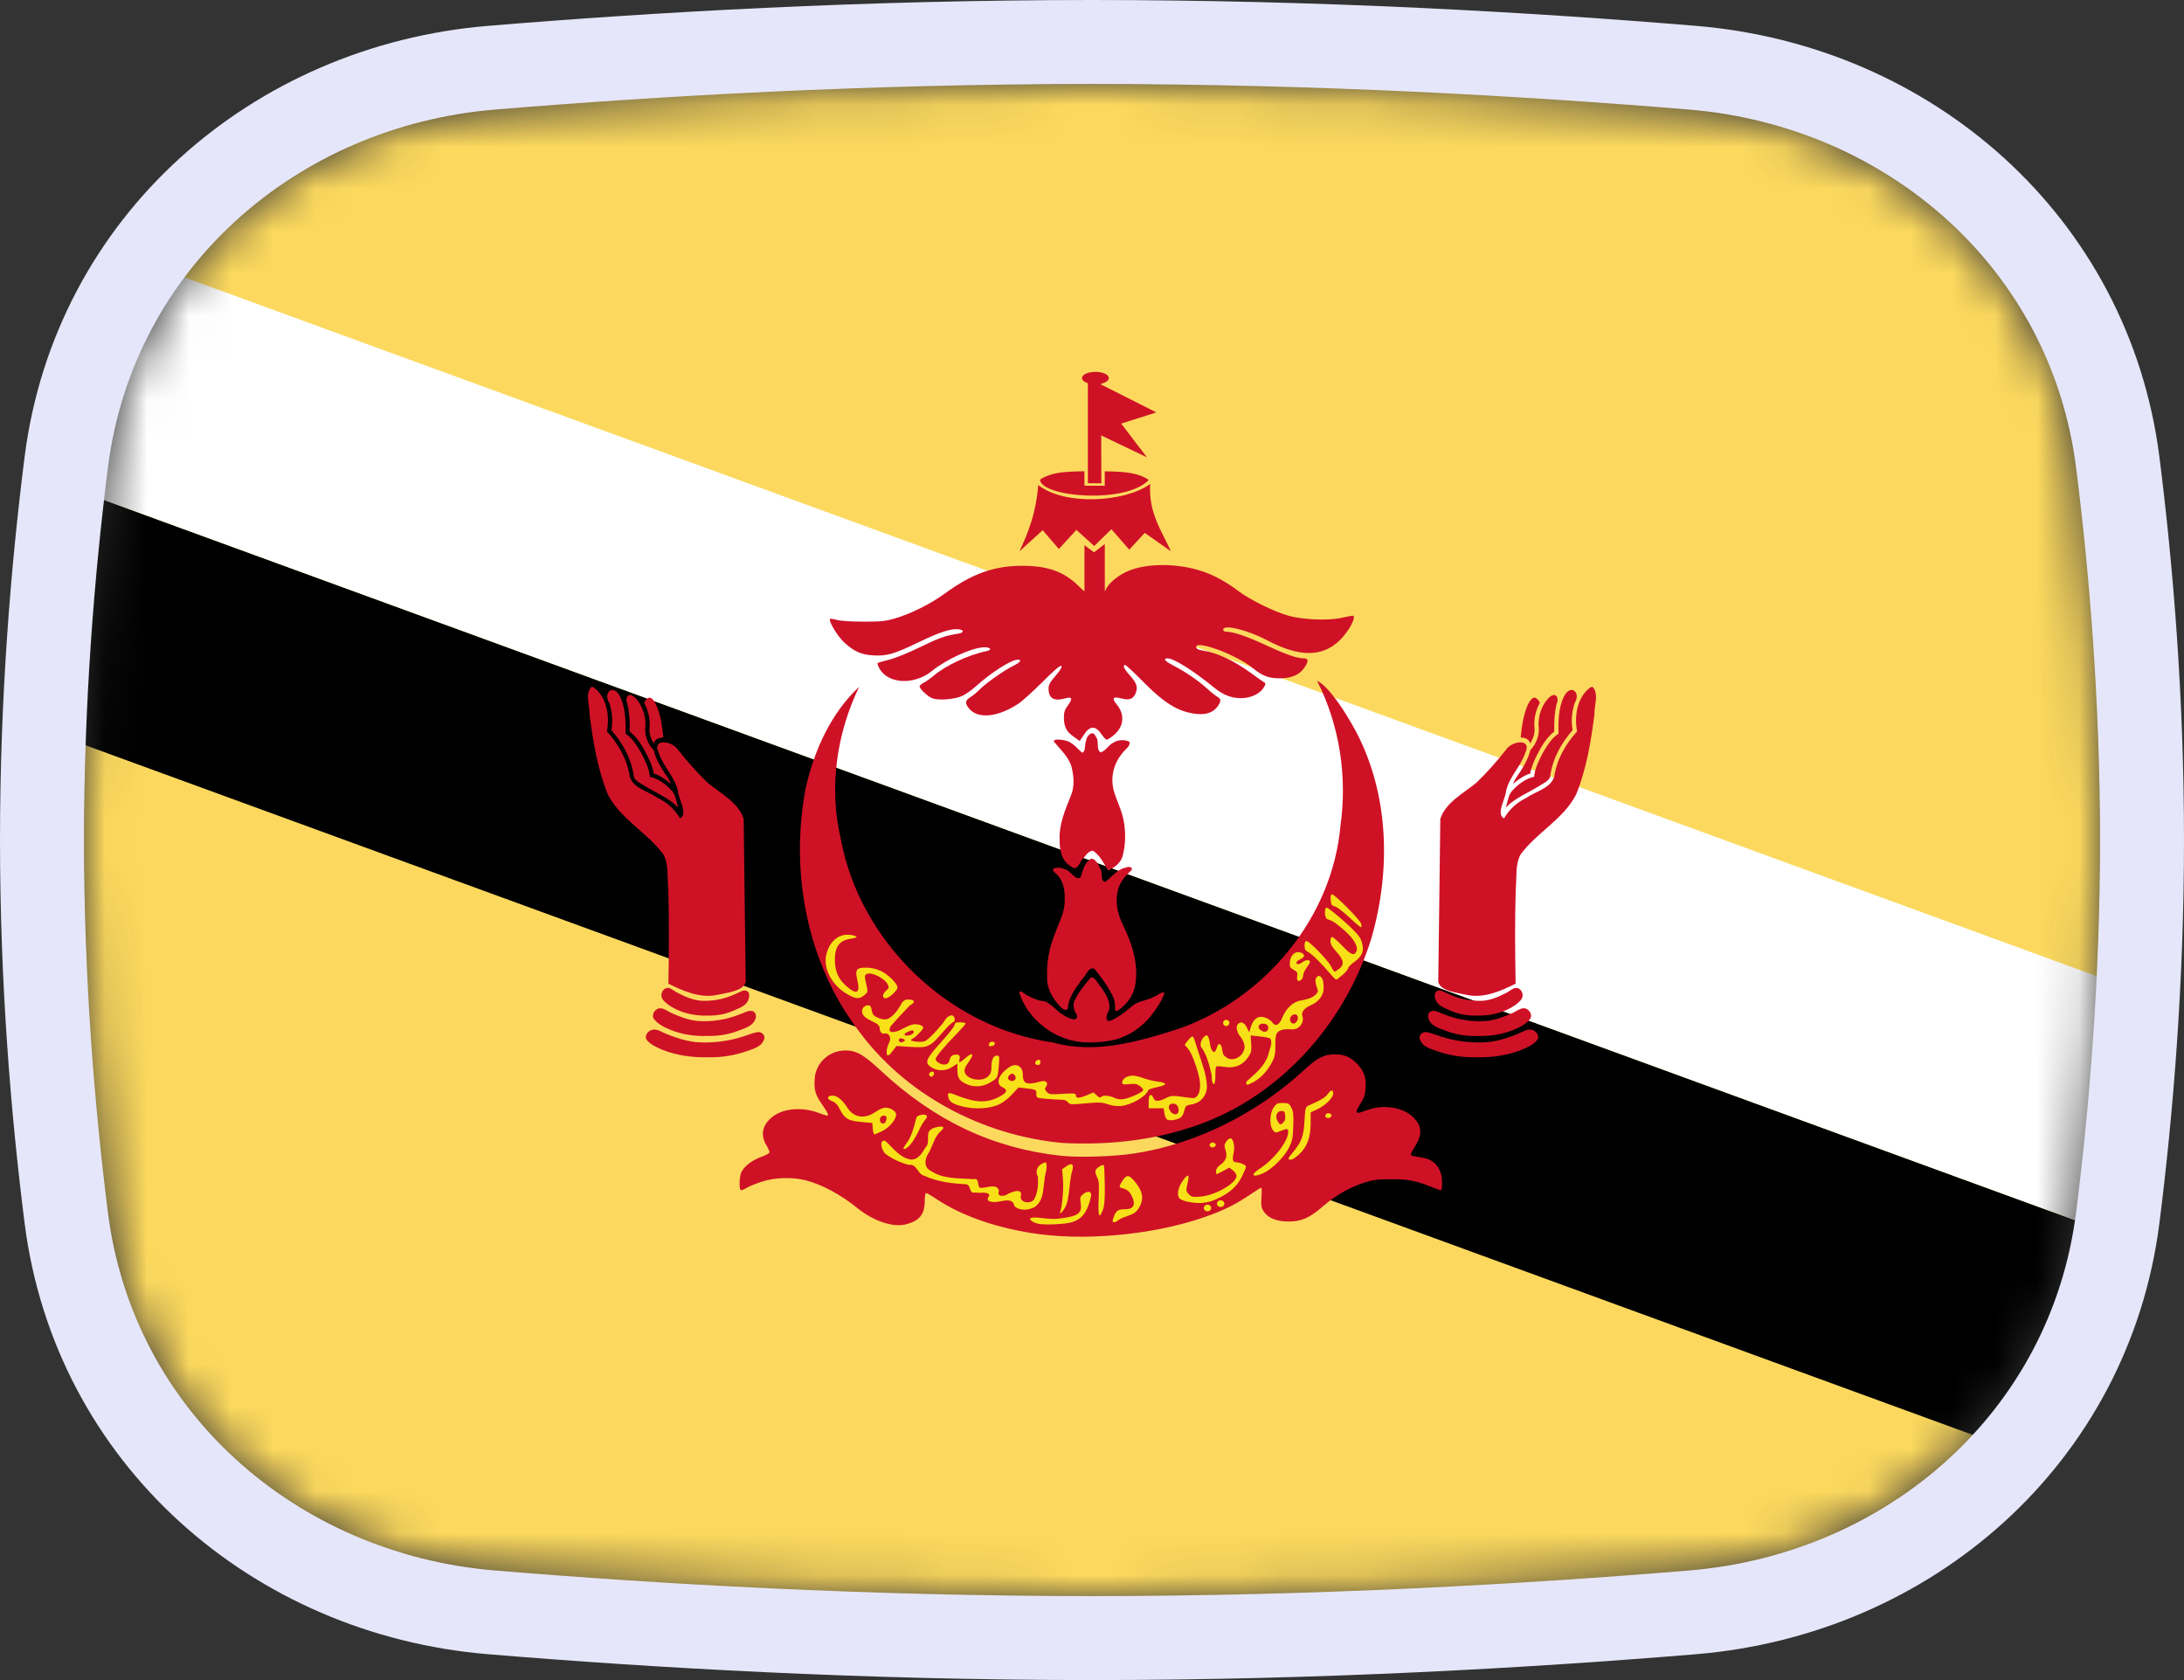<svg width="52" height="40" viewBox="0 0 52 40" fill="none" xmlns="http://www.w3.org/2000/svg">
<rect x="0" y="0" width="52" height="40" fill="#333333" stroke="none"/>
<mask id="mask0" mask-type="alpha" maskUnits="userSpaceOnUse" x="2" y="2" width="48" height="36">
<path d="M2.569 11.136C3.167 6.412 7.042 3.002 11.786 2.609C15.641 2.289 20.62 2 26 2C31.38 2 36.359 2.289 40.214 2.609C44.959 3.002 48.833 6.412 49.431 11.136C49.752 13.676 50 16.704 50 20C50 23.296 49.752 26.324 49.431 28.864C48.833 33.587 44.959 36.998 40.214 37.391C36.359 37.711 31.38 38 26 38C20.62 38 15.641 37.711 11.786 37.391C7.042 36.998 3.167 33.587 2.569 28.864C2.248 26.324 2 23.296 2 20C2 16.704 2.248 13.676 2.569 11.136Z" fill="#00D0BF"/>
</mask>
<g mask="url(#mask0)">
<rect x="2" y="2" width="48" height="36" fill="#FCD95E"/>
<path d="M0 17V11L52 30V36L0 17Z" fill="black"/>
<path d="M0 11V5L52 24V30L0 11Z" fill="white"/>
<path d="M24.763 29.386C23.798 29.261 22.913 28.96 22.298 28.548C22.179 28.468 22.067 28.403 22.049 28.403C22.032 28.403 22.017 28.491 22.017 28.601C22.017 28.912 21.889 29.069 21.568 29.15C21.261 29.229 20.793 29.071 20.413 28.762C20.02 28.443 19.565 28.198 19.181 28.101C18.864 28.02 18.444 28.033 18.141 28.133C18 28.179 17.839 28.244 17.783 28.278C17.728 28.312 17.666 28.339 17.646 28.339C17.592 28.339 17.599 28.005 17.656 27.898C17.73 27.758 17.913 27.62 18.126 27.544C18.234 27.505 18.322 27.456 18.322 27.434C18.322 27.412 18.286 27.331 18.241 27.256C18.097 27.008 18.156 26.767 18.408 26.578C18.666 26.385 19.104 26.352 19.49 26.496C19.587 26.532 19.678 26.562 19.692 26.562C19.742 26.562 19.711 26.492 19.571 26.292C19.41 26.061 19.378 25.947 19.398 25.672C19.424 25.323 19.714 25.038 20.069 25.012C20.36 24.992 20.54 25.088 20.968 25.487C22.247 26.681 23.637 27.339 25.259 27.517C25.668 27.562 26.492 27.538 26.975 27.467C28.434 27.252 29.904 26.533 31.052 25.474C31.37 25.181 31.523 25.103 31.784 25.102C32.011 25.101 32.17 25.173 32.332 25.349C32.48 25.51 32.531 25.663 32.515 25.907C32.504 26.064 32.478 26.141 32.383 26.293C32.242 26.517 32.266 26.537 32.544 26.432C32.92 26.288 33.383 26.355 33.633 26.587C33.853 26.792 33.874 26.996 33.703 27.273C33.641 27.375 33.59 27.47 33.59 27.485C33.59 27.513 33.637 27.526 33.866 27.562C34.164 27.609 34.335 27.827 34.335 28.159C34.335 28.258 34.323 28.339 34.307 28.339C34.292 28.339 34.179 28.299 34.056 28.249C33.708 28.108 33.51 28.072 33.103 28.075C32.794 28.076 32.687 28.091 32.471 28.16C32.141 28.265 31.787 28.469 31.499 28.721C31.182 28.998 30.982 29.085 30.673 29.083C30.386 29.08 30.189 28.999 30.085 28.838C30.03 28.752 30.022 28.7 30.035 28.506C30.044 28.379 30.043 28.276 30.032 28.276C30.021 28.276 29.909 28.345 29.783 28.43C29.452 28.653 29.241 28.763 28.863 28.91C27.707 29.358 26.04 29.552 24.763 29.386Z" fill="#CF1126"/>
<path d="M25.291 27.212C23.368 27.031 21.528 26.05 20.409 24.495C19.194 22.872 18.811 20.73 19.182 18.772C19.379 17.88 19.777 16.988 20.455 16.353C19.915 17.476 19.732 18.763 20.02 19.979C20.468 22.408 22.564 24.464 25.072 24.82C26.064 25.101 27.09 24.804 28.038 24.503C30.128 23.781 31.721 21.838 31.915 19.666C32.082 18.491 31.897 17.269 31.357 16.205C31.665 16.364 32.054 16.99 32.283 17.411C33.081 18.924 33.117 20.738 32.648 22.352C32.011 24.407 30.406 26.207 28.285 26.862C27.323 27.17 26.299 27.264 25.291 27.212L25.291 27.212Z" fill="#CF1126"/>
<path d="M15.604 24.514C15.478 24.494 15.339 24.616 15.387 24.743C15.478 24.871 15.634 24.934 15.775 24.996C16.114 25.129 16.482 25.18 16.846 25.172C16.721 25.171 16.889 25.173 16.936 25.172C17.223 25.172 17.51 25.122 17.78 25.026C17.931 24.974 18.122 24.927 18.184 24.765C18.244 24.658 18.135 24.552 18.025 24.574C17.872 24.606 17.729 24.674 17.577 24.713C17.25 24.803 16.904 24.838 16.565 24.811C16.317 24.782 16.076 24.704 15.847 24.609C15.767 24.575 15.692 24.524 15.604 24.514L15.604 24.514Z" fill="#CF1126"/>
<path d="M15.744 24.007C15.617 23.988 15.507 24.132 15.56 24.247C15.658 24.386 15.823 24.46 15.977 24.525C16.244 24.63 16.535 24.674 16.823 24.665C16.714 24.665 16.86 24.666 16.901 24.665C17.146 24.665 17.389 24.618 17.615 24.527C17.753 24.474 17.923 24.423 17.98 24.274C18.025 24.192 17.991 24.073 17.886 24.067C17.789 24.062 17.706 24.122 17.617 24.149C17.294 24.28 16.938 24.335 16.59 24.306C16.373 24.279 16.165 24.2 15.968 24.109C15.894 24.074 15.828 24.02 15.744 24.007L15.744 24.007Z" fill="#CF1126"/>
<path d="M15.916 23.521C15.807 23.509 15.732 23.629 15.75 23.725C15.767 23.81 15.844 23.867 15.908 23.919C16.174 24.109 16.511 24.19 16.837 24.179C16.71 24.179 17.007 24.181 16.916 24.179C17.123 24.178 17.327 24.129 17.513 24.041C17.637 23.988 17.783 23.927 17.824 23.788C17.844 23.724 17.857 23.631 17.782 23.595C17.704 23.552 17.627 23.618 17.556 23.644C17.317 23.763 17.052 23.829 16.783 23.828C16.551 23.836 16.333 23.74 16.132 23.637C16.059 23.601 15.999 23.538 15.916 23.521L15.916 23.521Z" fill="#CF1126"/>
<path d="M14.084 16.352C13.922 16.511 14.046 16.805 14.037 17.013C14.121 17.656 14.226 18.306 14.471 18.911C14.771 19.501 15.407 19.817 15.793 20.339C15.931 20.591 15.882 20.893 15.911 21.169C15.934 21.919 15.927 22.669 15.914 23.42C16.26 23.59 16.635 23.761 17.033 23.695C17.269 23.64 17.707 23.606 17.756 23.376C17.737 22.082 17.724 20.788 17.707 19.495C17.573 19.099 17.161 18.894 16.853 18.64C16.599 18.395 16.362 18.131 16.146 17.854C16.015 17.639 15.504 17.561 15.689 17.936C15.797 18.261 16.074 18.503 16.143 18.844C16.158 19.031 16.386 19.375 16.192 19.484C16.068 19.278 15.888 19.103 15.659 18.998C15.438 18.837 15.073 18.77 14.993 18.485C14.934 18.081 14.723 17.714 14.45 17.412C14.521 17.049 14.451 16.595 14.13 16.363L14.084 16.352H14.084L14.084 16.352Z" fill="#CF1126"/>
<path d="M14.578 16.425C14.431 16.448 14.436 16.633 14.504 16.73C14.577 16.939 14.596 17.166 14.557 17.384C14.82 17.685 15.023 18.045 15.084 18.44C15.086 18.589 15.245 18.638 15.349 18.711C15.592 18.863 15.865 18.973 16.081 19.162C16.127 19.21 16.161 19.261 16.129 19.164C16.095 19.04 16.078 18.902 15.978 18.808C15.842 18.665 15.672 18.537 15.473 18.493C15.457 18.292 15.359 18.108 15.269 17.93C15.168 17.76 15.064 17.578 14.893 17.468C14.899 17.171 14.895 16.858 14.764 16.584C14.725 16.513 14.669 16.429 14.578 16.425H14.578Z" fill="#CF1126"/>
<path d="M14.992 16.544C14.889 16.573 14.908 16.698 14.941 16.774C14.99 16.985 14.998 17.202 14.994 17.417C15.183 17.564 15.301 17.776 15.409 17.983C15.476 18.121 15.54 18.264 15.566 18.416C15.719 18.465 15.854 18.559 15.973 18.663C15.926 18.523 15.82 18.414 15.749 18.285C15.671 18.152 15.598 18.012 15.565 17.861C15.417 17.707 15.336 17.489 15.368 17.278C15.375 17.045 15.298 16.804 15.139 16.628C15.099 16.589 15.051 16.547 14.992 16.544L14.992 16.544Z" fill="#CF1126"/>
<path d="M15.462 16.61C15.406 16.619 15.372 16.671 15.342 16.714C15.33 16.756 15.383 16.802 15.392 16.849C15.457 17.009 15.482 17.186 15.463 17.357C15.458 17.48 15.503 17.599 15.566 17.702C15.585 17.626 15.657 17.571 15.735 17.564C15.764 17.559 15.806 17.573 15.789 17.53C15.769 17.297 15.733 17.062 15.649 16.841C15.617 16.762 15.58 16.679 15.511 16.625C15.496 16.616 15.479 16.607 15.462 16.61L15.462 16.61Z" fill="#CF1126"/>
<path d="M36.396 24.514C36.522 24.494 36.661 24.616 36.613 24.743C36.522 24.871 36.366 24.934 36.225 24.996C35.886 25.129 35.518 25.18 35.154 25.172C35.279 25.171 35.111 25.173 35.064 25.172C34.777 25.172 34.49 25.122 34.22 25.026C34.069 24.974 33.878 24.927 33.816 24.765C33.756 24.658 33.865 24.552 33.975 24.574C34.128 24.606 34.271 24.674 34.423 24.713C34.751 24.803 35.096 24.838 35.435 24.811C35.683 24.782 35.924 24.704 36.153 24.609C36.233 24.575 36.308 24.524 36.396 24.514L36.396 24.514Z" fill="#CF1126"/>
<path d="M36.256 24.007C36.383 23.988 36.493 24.132 36.44 24.247C36.342 24.386 36.177 24.46 36.023 24.525C35.755 24.63 35.465 24.674 35.177 24.665C35.286 24.665 35.139 24.666 35.099 24.665C34.854 24.665 34.611 24.618 34.385 24.527C34.247 24.474 34.077 24.423 34.02 24.274C33.975 24.192 34.009 24.073 34.114 24.067C34.211 24.062 34.294 24.122 34.383 24.149C34.706 24.28 35.062 24.335 35.41 24.306C35.627 24.279 35.835 24.2 36.032 24.109C36.106 24.074 36.172 24.02 36.256 24.007L36.256 24.007Z" fill="#CF1126"/>
<path d="M36.084 23.521C36.193 23.509 36.268 23.629 36.25 23.725C36.233 23.81 36.156 23.867 36.092 23.919C35.826 24.109 35.489 24.19 35.163 24.179C35.29 24.179 34.993 24.181 35.084 24.179C34.877 24.178 34.673 24.129 34.487 24.041C34.363 23.988 34.217 23.927 34.176 23.788C34.156 23.724 34.143 23.631 34.218 23.595C34.295 23.552 34.373 23.618 34.444 23.644C34.682 23.763 34.949 23.829 35.217 23.828C35.449 23.836 35.667 23.74 35.868 23.637C35.941 23.601 36.001 23.538 36.084 23.521L36.084 23.521Z" fill="#CF1126"/>
<path d="M37.916 16.352C38.078 16.511 37.954 16.805 37.963 17.013C37.879 17.656 37.774 18.306 37.529 18.911C37.23 19.501 36.593 19.817 36.207 20.339C36.069 20.591 36.118 20.893 36.089 21.169C36.066 21.919 36.073 22.669 36.086 23.42C35.74 23.59 35.365 23.761 34.967 23.695C34.731 23.64 34.293 23.606 34.244 23.376C34.263 22.082 34.276 20.788 34.293 19.495C34.427 19.099 34.839 18.894 35.147 18.64C35.401 18.395 35.638 18.131 35.854 17.854C35.985 17.639 36.496 17.561 36.311 17.936C36.203 18.261 35.926 18.503 35.857 18.844C35.842 19.031 35.614 19.375 35.809 19.484C35.932 19.278 36.112 19.103 36.341 18.998C36.562 18.837 36.927 18.77 37.007 18.485C37.066 18.081 37.277 17.714 37.55 17.412C37.479 17.049 37.549 16.595 37.87 16.363L37.916 16.352H37.916L37.916 16.352Z" fill="#CF1126"/>
<path d="M37.422 16.425C37.569 16.448 37.564 16.633 37.496 16.73C37.423 16.939 37.404 17.166 37.443 17.384C37.18 17.685 36.977 18.045 36.916 18.44C36.914 18.589 36.755 18.638 36.651 18.711C36.408 18.863 36.135 18.973 35.919 19.162C35.873 19.21 35.839 19.261 35.871 19.164C35.905 19.04 35.922 18.902 36.022 18.808C36.158 18.665 36.328 18.537 36.527 18.493C36.544 18.292 36.641 18.108 36.731 17.93C36.831 17.76 36.936 17.578 37.107 17.468C37.1 17.171 37.105 16.858 37.236 16.584C37.275 16.513 37.331 16.429 37.422 16.425H37.422Z" fill="#CF1126"/>
<path d="M37.008 16.544C37.111 16.573 37.092 16.698 37.059 16.774C37.01 16.985 37.002 17.202 37.006 17.417C36.817 17.564 36.699 17.776 36.591 17.983C36.524 18.121 36.46 18.264 36.434 18.416C36.281 18.465 36.147 18.559 36.027 18.663C36.074 18.523 36.18 18.414 36.251 18.285C36.329 18.152 36.402 18.012 36.435 17.861C36.583 17.707 36.664 17.489 36.632 17.278C36.625 17.045 36.702 16.804 36.861 16.628C36.901 16.589 36.949 16.547 37.008 16.544L37.008 16.544Z" fill="#CF1126"/>
<path d="M36.538 16.61C36.594 16.619 36.628 16.671 36.658 16.714C36.67 16.756 36.617 16.802 36.608 16.849C36.543 17.009 36.518 17.186 36.538 17.357C36.542 17.48 36.497 17.599 36.434 17.702C36.415 17.626 36.343 17.571 36.265 17.564C36.236 17.559 36.194 17.573 36.211 17.53C36.231 17.297 36.267 17.062 36.351 16.841C36.383 16.762 36.42 16.679 36.489 16.625C36.504 16.616 36.52 16.607 36.538 16.61L36.538 16.61Z" fill="#CF1126"/>
<path d="M25.756 24.811C25.084 24.748 24.477 24.268 24.269 23.639C24.28 23.531 24.418 23.7 24.483 23.711C24.605 23.777 24.738 23.832 24.878 23.84C25.055 23.915 25.165 24.086 25.334 24.175C25.413 24.235 25.691 24.353 25.639 24.163C25.574 24.063 25.529 23.937 25.585 23.823C25.68 23.62 25.825 23.444 25.971 23.275C26.078 23.24 26.15 23.447 26.227 23.517C26.333 23.677 26.461 23.872 26.399 24.071C26.338 24.145 26.298 24.366 26.46 24.292C26.661 24.205 26.825 24.06 26.991 23.925C27.137 23.825 27.323 23.818 27.476 23.731C27.546 23.713 27.694 23.575 27.724 23.652C27.641 23.871 27.501 24.067 27.351 24.248C27.109 24.519 26.781 24.722 26.415 24.78C26.198 24.819 25.976 24.827 25.756 24.811L25.756 24.811Z" fill="#CF1126"/>
<path d="M26.547 24.041C26.562 23.909 26.531 23.774 26.462 23.654C26.356 23.443 26.207 23.255 26.061 23.07C25.924 22.991 25.847 23.249 25.756 23.322C25.613 23.531 25.435 23.745 25.426 24.008C25.346 24.13 25.196 23.908 25.132 23.835C25.009 23.665 24.916 23.463 24.931 23.25C24.917 22.907 24.984 22.564 25.112 22.245C25.208 21.973 25.365 21.708 25.349 21.41C25.36 21.186 25.314 20.939 25.128 20.788C24.952 20.653 25.242 20.624 25.335 20.694C25.493 20.704 25.578 20.96 25.722 20.897C25.78 20.763 25.791 20.604 25.91 20.5C26.026 20.344 26.148 20.566 26.188 20.67C26.27 20.762 26.183 20.988 26.316 20.994C26.476 20.884 26.59 20.7 26.794 20.66C26.877 20.613 27.019 20.654 26.91 20.747C26.758 20.886 26.629 21.059 26.602 21.266C26.555 21.525 26.622 21.788 26.737 22.021C26.959 22.479 27.13 22.997 27.018 23.507C26.966 23.733 26.808 23.929 26.617 24.06C26.593 24.075 26.555 24.074 26.547 24.041V24.041Z" fill="#CF1126"/>
<path d="M26.308 20.596C26.235 20.467 26.147 20.341 26.025 20.254C25.906 20.254 25.833 20.401 25.752 20.477C25.696 20.58 25.627 20.753 25.488 20.618C25.266 20.491 25.227 20.214 25.229 19.985C25.215 19.615 25.367 19.269 25.502 18.932C25.588 18.72 25.567 18.483 25.515 18.266C25.448 18.018 25.245 17.845 25.088 17.651C25.099 17.576 25.299 17.617 25.374 17.632C25.542 17.673 25.642 17.818 25.767 17.921C25.856 17.895 25.819 17.719 25.861 17.636C25.864 17.52 26.022 17.366 26.087 17.533C26.185 17.639 26.084 17.849 26.21 17.914C26.33 17.871 26.39 17.742 26.503 17.684C26.614 17.61 26.771 17.602 26.89 17.66C26.932 17.768 26.759 17.858 26.708 17.952C26.506 18.196 26.435 18.533 26.522 18.836C26.59 19.073 26.712 19.295 26.754 19.54C26.805 19.816 26.803 20.106 26.73 20.378C26.686 20.543 26.54 20.653 26.39 20.722C26.352 20.688 26.333 20.638 26.308 20.596L26.308 20.596Z" fill="#CF1126"/>
<path d="M25.554 17.533C25.386 17.413 25.331 17.298 25.331 17.071C25.331 16.955 25.353 16.892 25.431 16.787C25.546 16.631 25.526 16.581 25.363 16.627C25.1 16.701 24.975 16.633 24.966 16.415C24.962 16.308 24.985 16.262 25.132 16.09C25.25 15.951 25.293 15.878 25.269 15.855C25.246 15.833 25.107 15.951 24.822 16.236C24.594 16.463 24.337 16.694 24.252 16.751C23.762 17.075 23.293 17.125 23.079 16.876C22.97 16.749 22.976 16.677 23.102 16.6C23.161 16.565 23.259 16.484 23.321 16.42C23.468 16.27 23.906 15.96 24.124 15.853C24.3 15.765 24.342 15.707 24.227 15.707C24.079 15.707 23.602 16.01 23.241 16.335C23.135 16.431 22.982 16.538 22.901 16.573C22.721 16.651 22.366 16.68 22.209 16.629C22.098 16.593 21.895 16.405 21.895 16.339C21.895 16.321 21.941 16.282 21.997 16.252C22.054 16.223 22.155 16.151 22.222 16.094C22.511 15.846 23.059 15.59 23.494 15.501C23.632 15.472 23.581 15.404 23.427 15.411C23.128 15.423 22.535 15.695 22.181 15.981C21.767 16.316 21.141 16.284 20.94 15.918C20.905 15.855 20.884 15.796 20.894 15.787C20.904 15.778 21.027 15.742 21.168 15.707C21.321 15.669 21.623 15.546 21.911 15.405C22.365 15.184 22.5 15.136 22.813 15.087C22.953 15.065 22.961 14.998 22.824 14.982C22.648 14.962 22.378 15.048 21.902 15.277C21.29 15.572 21.118 15.623 20.796 15.604C20.502 15.587 20.335 15.513 20.097 15.292C19.941 15.147 19.719 14.779 19.763 14.737C19.773 14.726 19.845 14.737 19.922 14.758C20.008 14.783 20.254 14.8 20.55 14.8C20.964 14.802 21.074 14.791 21.295 14.728C21.665 14.624 22.156 14.379 22.492 14.134C23.134 13.663 23.658 13.474 24.326 13.471C24.943 13.469 25.335 13.608 25.683 13.954C25.8 14.07 25.9 14.146 25.917 14.13C25.932 14.115 25.949 13.911 25.954 13.676C25.954 13.676 26.136 13.659 26.174 13.709C26.174 14.089 26.178 14.119 26.235 14.119C26.272 14.119 26.311 14.082 26.336 14.024C26.388 13.9 26.584 13.73 26.793 13.626C27.244 13.402 28.024 13.395 28.652 13.61C28.916 13.7 29.209 13.862 29.488 14.073C29.768 14.284 30.341 14.566 30.68 14.66C31.022 14.756 31.626 14.78 31.935 14.711C32.063 14.682 32.183 14.659 32.202 14.659C32.316 14.659 32.121 15.031 31.893 15.25C31.476 15.649 30.933 15.647 30.169 15.244C29.693 14.993 29.124 14.856 29.124 14.992C29.124 15.021 29.154 15.04 29.198 15.04C29.363 15.04 29.683 15.149 30.129 15.355C30.611 15.58 30.881 15.675 31.042 15.675C31.159 15.675 31.162 15.745 31.053 15.902C30.938 16.068 30.743 16.151 30.467 16.15C30.203 16.149 30.056 16.093 29.821 15.901C29.426 15.58 28.444 15.221 28.482 15.413C28.489 15.451 28.537 15.474 28.638 15.489C28.98 15.54 29.381 15.728 29.792 16.029C29.918 16.122 30.05 16.214 30.083 16.234C30.14 16.266 30.141 16.276 30.096 16.357C30.023 16.492 29.837 16.596 29.635 16.617C29.375 16.643 29.148 16.567 28.913 16.375C28.417 15.969 27.95 15.675 27.801 15.675C27.679 15.675 27.733 15.741 27.949 15.852C28.232 15.999 28.523 16.198 28.737 16.391C28.839 16.483 28.953 16.573 28.991 16.593C29.08 16.64 29.077 16.709 28.978 16.835C28.878 16.964 28.711 17.021 28.495 16.998C28.064 16.954 27.728 16.751 27.201 16.214C26.994 16.005 26.81 15.833 26.791 15.833C26.721 15.833 26.762 15.927 26.898 16.076C27.067 16.261 27.099 16.364 27.035 16.514C26.979 16.647 26.885 16.678 26.693 16.627C26.496 16.575 26.465 16.622 26.594 16.779C26.787 17.014 26.758 17.302 26.523 17.499C26.449 17.56 26.372 17.611 26.352 17.611C26.331 17.611 26.279 17.558 26.236 17.494C26.084 17.269 25.951 17.27 25.804 17.498C25.752 17.578 25.709 17.642 25.707 17.642C25.706 17.641 25.636 17.593 25.554 17.533Z" fill="#CF1126"/>
<path d="M26.305 12.951L26.049 13.15L25.82 12.98V14.334L26.305 14.34V12.951Z" fill="#CF1126"/>
<path d="M24.72 11.547C24.67 12.187 24.504 12.633 24.273 13.126L24.826 12.623L25.211 13.071L25.628 12.616L26.053 13L26.462 12.6L26.887 13.087L27.255 12.687L27.881 13.126C27.654 12.633 27.347 12.216 27.385 11.523C26.779 11.963 25.34 12.043 24.72 11.547Z" fill="#CF1126"/>
<path d="M25.82 11.22C25.598 11.224 25.363 11.227 25.153 11.267C25.007 11.296 24.874 11.342 24.763 11.419C24.781 11.835 26.807 12.009 27.351 11.427C27.236 11.345 27.097 11.297 26.943 11.267C26.74 11.229 26.516 11.225 26.303 11.222C26.303 11.336 26.304 11.45 26.304 11.565L25.82 11.564V11.22Z" fill="#CF1126"/>
<path d="M26.216 9.092L25.902 9.095V11.505L26.223 11.507L26.216 9.092Z" fill="#CF1126"/>
<path d="M26.216 9.154L26.096 10.308L27.308 10.888L26.695 10.085L27.532 9.819L26.216 9.154Z" fill="#CF1126"/>
<path d="M26.081 8.854C25.897 8.854 25.761 8.921 25.761 9.001C25.761 9.081 25.897 9.149 26.081 9.149C26.265 9.149 26.4 9.081 26.4 9.001C26.4 8.921 26.265 8.854 26.081 8.854Z" fill="#CF1126"/>
<path d="M25.526 29.098C25.725 29.034 25.838 28.916 25.919 28.688C25.96 28.575 25.987 28.457 25.98 28.427C25.963 28.354 25.877 28.358 25.783 28.435C25.718 28.488 25.71 28.515 25.728 28.623C25.776 28.896 25.677 28.964 25.148 29.02C25.096 29.025 24.944 29.017 24.811 29C24.559 28.97 24.47 28.994 24.561 29.068C24.588 29.091 24.658 29.121 24.716 29.135C24.857 29.171 25.375 29.147 25.526 29.098Z" fill="#F7E017"/>
<path d="M26.621 29.053C26.651 29.026 26.754 28.98 26.849 28.949C26.977 28.909 27.043 28.866 27.097 28.788C27.252 28.562 27.223 28.367 26.995 28.104C26.872 27.962 26.817 27.966 26.718 28.124C26.633 28.261 26.635 28.269 26.757 28.3C26.822 28.317 26.883 28.363 26.917 28.42C27.051 28.647 27.012 28.787 26.814 28.788C26.634 28.79 26.585 28.814 26.537 28.928C26.511 28.987 26.491 29.05 26.491 29.068C26.491 29.116 26.558 29.108 26.621 29.053Z" fill="#F7E017"/>
<path d="M26.262 28.797C26.296 28.707 26.308 28.546 26.304 28.216C26.301 27.965 26.291 27.752 26.281 27.743C26.251 27.713 26.104 27.807 26.084 27.867C26.074 27.898 26.091 27.97 26.121 28.027C26.166 28.114 26.172 28.196 26.159 28.538C26.141 28.97 26.169 29.043 26.262 28.797Z" fill="#F7E017"/>
<path d="M25.418 28.591C25.436 28.51 25.459 28.345 25.47 28.225C25.48 28.104 25.506 27.952 25.526 27.886C25.576 27.717 25.525 27.673 25.389 27.767L25.288 27.838L25.309 28.081C25.328 28.3 25.293 28.707 25.241 28.865C25.227 28.907 25.247 28.896 25.304 28.832C25.349 28.78 25.401 28.672 25.418 28.591Z" fill="#F7E017"/>
<path d="M24.67 28.709C24.852 28.559 24.831 28.305 24.871 28.097C24.867 27.96 24.961 27.794 24.901 27.674C24.731 27.704 24.626 27.862 24.713 28.019C24.72 28.201 24.713 28.4 24.618 28.561C24.539 28.667 24.291 28.641 24.303 28.491C24.365 28.266 24.09 28.376 23.983 28.435C23.899 28.491 23.724 28.495 23.785 28.354C23.745 28.165 23.497 28.283 23.362 28.282C23.235 28.28 23.352 28.03 23.169 28.074C22.83 28.047 22.455 28.077 22.162 27.876C21.99 27.795 22.015 27.593 22.105 27.462C22.212 27.283 22.242 27.059 22.412 26.92C22.58 26.762 22.253 26.829 22.18 26.882C22.016 26.97 22.168 27.196 22.034 27.321C21.956 27.451 21.853 27.63 21.672 27.605C21.411 27.557 21.26 27.319 21.073 27.16C20.913 27.128 21.003 27.415 21.086 27.475C21.25 27.595 21.441 27.683 21.639 27.734C21.835 27.704 21.841 27.956 22.01 27.995C22.318 28.136 22.662 28.178 22.998 28.195C23.131 28.206 23.056 28.437 23.23 28.391C23.327 28.416 23.546 28.356 23.557 28.466C23.41 28.637 23.699 28.633 23.805 28.603C23.942 28.582 24.117 28.531 24.153 28.715C24.267 28.832 24.477 28.815 24.616 28.748C24.635 28.737 24.653 28.724 24.67 28.709L24.67 28.709Z" fill="#F7E017"/>
<path d="M21.691 27.231C21.746 27.162 21.829 27.023 21.875 26.922C21.92 26.82 21.989 26.704 22.026 26.664C22.114 26.572 22.065 26.515 21.923 26.545C21.849 26.561 21.818 26.588 21.806 26.652C21.763 26.859 21.686 27.07 21.618 27.169C21.494 27.348 21.491 27.355 21.542 27.355C21.569 27.355 21.636 27.299 21.691 27.231Z" fill="#F7E017"/>
<path d="M19.823 26.085C19.684 26.085 19.678 26.171 19.814 26.218C19.88 26.24 19.936 26.294 19.981 26.383C20.113 26.641 20.191 26.687 20.543 26.716L20.769 26.736L20.78 26.871C20.785 26.945 20.803 27.006 20.82 27.006C20.838 27.006 20.925 26.969 21.014 26.925C21.179 26.843 21.336 26.652 21.336 26.534C21.336 26.456 21.204 26.372 21.084 26.372C21.03 26.372 20.929 26.414 20.849 26.471C20.597 26.649 20.328 26.613 20.181 26.381C20.061 26.19 19.935 26.085 19.823 26.085ZM21.043 26.561C21.11 26.561 21.126 26.609 21.09 26.701C21.065 26.765 20.984 26.767 20.959 26.704C20.93 26.631 20.971 26.561 21.043 26.561Z" fill="#F7E017"/>
<path d="M30.501 26.261C30.409 26.264 30.383 26.284 30.325 26.368C30.23 26.505 30.22 26.803 30.308 26.909C30.362 26.974 30.37 26.976 30.485 26.929C30.646 26.863 30.673 26.865 30.672 26.95C30.671 27.166 30.355 27.581 30.024 27.803C29.935 27.862 29.855 27.929 29.847 27.951C29.823 28.012 29.945 27.998 30.096 27.923C30.301 27.821 30.571 27.551 30.682 27.339C30.769 27.169 30.782 27.112 30.792 26.816C30.802 26.543 30.794 26.463 30.747 26.372C30.694 26.27 30.677 26.261 30.544 26.261C30.529 26.261 30.514 26.26 30.501 26.261ZM30.512 26.451C30.58 26.451 30.592 26.466 30.6 26.563C30.607 26.643 30.593 26.692 30.547 26.732C30.486 26.786 30.481 26.786 30.426 26.704C30.349 26.589 30.396 26.451 30.512 26.451Z" fill="#F7E017"/>
<path d="M28.998 28.534C29.29 28.394 29.462 28.236 29.572 28.007C29.625 27.898 29.668 27.795 29.668 27.778C29.668 27.738 29.524 27.673 29.438 27.673C29.352 27.673 29.335 27.615 29.371 27.454C29.407 27.297 29.364 27.101 29.294 27.101C29.268 27.101 29.223 27.138 29.194 27.182C29.148 27.251 29.145 27.28 29.179 27.38C29.229 27.529 29.189 27.64 29.054 27.734C28.99 27.779 28.954 27.831 28.954 27.881C28.954 27.924 28.96 27.958 28.966 27.958C28.973 27.958 29.044 27.922 29.124 27.879L29.269 27.799L29.355 27.865C29.402 27.901 29.441 27.96 29.441 27.996C29.441 28.17 28.935 28.462 28.587 28.489C28.402 28.504 28.371 28.498 28.307 28.435C28.254 28.384 28.239 28.341 28.252 28.28C28.262 28.234 28.28 28.15 28.292 28.093C28.324 27.942 28.258 27.962 28.143 28.139C28.049 28.285 28.021 28.441 28.074 28.523C28.117 28.59 28.405 28.653 28.609 28.641C28.737 28.634 28.864 28.599 28.998 28.534Z" fill="#F7E017"/>
<path d="M30.944 27.471C31.128 27.292 31.206 27.074 31.206 26.737L31.207 26.483L31.358 26.413C31.555 26.321 31.742 26.139 31.742 26.037C31.742 25.933 31.695 25.938 31.609 26.052C31.547 26.134 31.463 26.184 31.159 26.321C31.082 26.356 31.077 26.374 31.059 26.69C31.039 27.053 30.989 27.189 30.781 27.438C30.654 27.589 30.65 27.609 30.738 27.609C30.774 27.609 30.867 27.547 30.944 27.471Z" fill="#F7E017"/>
<path d="M28.946 27.268C28.964 27.216 28.863 27.179 28.819 27.221C28.8 27.239 28.795 27.27 28.808 27.291C28.837 27.336 28.928 27.321 28.946 27.268Z" fill="#F7E017"/>
<path d="M31.701 26.57C31.72 26.517 31.618 26.48 31.574 26.523C31.555 26.541 31.55 26.573 31.563 26.593C31.592 26.638 31.684 26.623 31.701 26.57Z" fill="#F7E017"/>
<path d="M28.385 24.679C28.314 24.712 28.277 24.787 28.228 24.845C28.192 24.869 28.221 24.891 28.241 24.913C28.367 25.046 28.42 25.225 28.48 25.392C28.538 25.589 28.612 25.801 28.551 26.006C28.527 26.085 28.464 26.166 28.369 26.14C28.218 26.131 28.07 26.092 27.918 26.093C27.783 26.1 27.679 26.22 27.541 26.207C27.453 26.213 27.457 26.031 27.375 26.079C27.334 26.174 27.354 26.28 27.349 26.381C27.365 26.395 27.407 26.383 27.433 26.387H27.705C27.724 26.479 27.721 26.584 27.789 26.657C27.883 26.69 27.989 26.662 28.078 26.626C28.174 26.582 28.187 26.469 28.215 26.381C28.243 26.286 28.37 26.311 28.445 26.274C28.627 26.222 28.747 26.036 28.736 25.853C28.724 25.573 28.616 25.311 28.533 25.046C28.491 24.93 28.463 24.808 28.415 24.695C28.409 24.685 28.397 24.677 28.385 24.679L28.385 24.679ZM27.933 26.276C28.035 26.269 28.079 26.392 28.057 26.473C28.019 26.583 27.881 26.512 27.853 26.433C27.802 26.362 27.834 26.267 27.933 26.276L27.933 26.276Z" fill="#F7E017"/>
<path d="M24.174 25.359C24.129 25.358 24.078 25.375 24.028 25.409C23.763 25.591 23.695 25.806 23.875 25.89C24.008 25.952 23.974 26.024 23.766 26.126C23.469 26.272 23.206 26.254 22.707 26.052C22.584 26.002 22.552 26.021 22.581 26.131C22.608 26.239 22.709 26.298 22.959 26.353C23.228 26.414 23.554 26.394 23.763 26.306C23.865 26.263 23.987 26.173 24.089 26.064L24.251 25.89L24.439 25.913C24.672 25.941 24.676 25.943 24.676 26.052C24.676 26.138 24.681 26.14 24.894 26.16C25.015 26.171 25.172 26.181 25.246 26.181C25.34 26.182 25.394 26.198 25.425 26.241C25.467 26.298 25.492 26.301 25.843 26.27C26.171 26.241 26.235 26.243 26.383 26.292C26.489 26.328 26.604 26.342 26.692 26.332C26.943 26.305 27.29 26.104 27.34 25.956C27.346 25.938 27.437 25.906 27.542 25.885C27.796 25.835 27.807 25.781 27.57 25.753C27.468 25.74 27.314 25.703 27.228 25.67C27.142 25.637 27.024 25.609 26.966 25.609C26.838 25.609 26.718 25.687 26.718 25.768C26.718 25.82 26.737 25.826 26.888 25.811C27.03 25.797 27.072 25.804 27.147 25.862C27.196 25.9 27.229 25.945 27.218 25.962C27.185 26.015 26.888 26.147 26.757 26.167C26.669 26.181 26.599 26.172 26.53 26.137C26.415 26.079 26.245 26.07 26.213 26.12C26.2 26.142 26.164 26.128 26.114 26.082L26.036 26.01L25.86 26.082C25.681 26.155 25.615 26.152 25.615 26.068C25.615 26.03 25.563 26.026 25.299 26.043C25.009 26.061 24.978 26.056 24.924 25.997C24.873 25.942 24.872 25.923 24.908 25.867C24.941 25.815 24.941 25.793 24.91 25.762C24.878 25.731 24.837 25.732 24.723 25.762C24.434 25.837 24.352 25.795 24.352 25.574C24.352 25.441 24.274 25.361 24.174 25.359ZM24.103 25.562C24.118 25.562 24.131 25.571 24.151 25.591C24.177 25.616 24.19 25.659 24.179 25.687C24.153 25.753 24.03 25.751 24.005 25.684C23.992 25.652 24.008 25.616 24.045 25.59C24.071 25.571 24.087 25.562 24.103 25.562Z" fill="#F7E017"/>
<path d="M23.584 25.768C23.76 25.659 23.756 25.667 23.782 25.363C23.799 25.149 23.796 25.133 23.737 25.133C23.651 25.133 23.606 25.226 23.606 25.402C23.606 25.516 23.588 25.567 23.526 25.627C23.379 25.77 23.015 25.705 22.97 25.526C22.954 25.465 22.974 25.41 23.05 25.304C23.209 25.083 23.174 25.029 22.979 25.197C22.845 25.312 22.821 25.315 22.846 25.216C22.869 25.125 22.821 25.089 22.711 25.116C22.656 25.129 22.625 25.163 22.612 25.23C22.599 25.295 22.568 25.331 22.515 25.343C22.427 25.365 22.277 25.283 22.277 25.214C22.277 25.162 22.502 24.892 22.791 24.599C22.9 24.487 22.99 24.384 22.99 24.368C22.99 24.352 22.931 24.34 22.86 24.34C22.756 24.34 22.73 24.351 22.73 24.398C22.73 24.431 22.585 24.618 22.406 24.814C22.034 25.224 22.003 25.31 22.188 25.419C22.335 25.508 22.526 25.501 22.674 25.402L22.795 25.322V25.467C22.795 25.654 22.833 25.721 22.983 25.798C23.171 25.895 23.398 25.884 23.584 25.768Z" fill="#F7E017"/>
<path d="M31.389 23.234C31.251 23.315 31.359 23.484 31.38 23.597C31.323 23.75 31.122 23.792 30.975 23.82C30.767 23.854 30.62 24.024 30.541 24.206C30.498 24.323 30.394 24.506 30.281 24.326C30.183 24.229 30.003 24.152 29.887 24.266C29.799 24.348 29.777 24.468 29.744 24.578C29.692 24.494 29.669 24.368 29.558 24.342C29.383 24.366 29.446 24.583 29.529 24.673C29.604 24.777 29.676 24.915 29.602 25.038C29.538 25.188 29.313 25.288 29.181 25.16C29.058 25.097 29.14 24.869 29.019 24.857C28.959 24.899 28.954 25.137 28.858 25.008C28.788 24.898 28.825 24.747 28.74 24.648C28.64 24.66 28.559 24.829 28.593 24.92C28.727 25.096 28.782 25.318 28.834 25.528C28.866 25.613 28.829 25.784 28.909 25.817C28.965 25.681 28.913 25.527 28.957 25.39C29.088 25.374 29.233 25.433 29.37 25.402C29.566 25.377 29.717 25.215 29.786 25.043C29.806 24.913 29.782 24.782 29.778 24.651C29.933 24.675 30.094 24.674 30.242 24.724C30.316 24.834 30.219 24.989 30.199 25.111C30.121 25.357 29.924 25.536 29.732 25.701C29.651 25.748 29.641 25.871 29.759 25.805C30.017 25.697 30.209 25.468 30.32 25.22C30.401 25.03 30.336 24.818 30.388 24.623C30.466 24.477 30.654 24.507 30.792 24.508C30.936 24.503 31.058 24.339 31.011 24.202C30.965 24.044 31.136 23.967 31.253 23.911C31.408 23.834 31.527 23.678 31.515 23.503C31.509 23.413 31.513 23.242 31.389 23.234L31.389 23.234ZM30.839 24.149C31.005 24.193 30.809 24.503 30.721 24.307C30.693 24.232 30.758 24.147 30.839 24.149ZM30.068 24.372C30.284 24.36 30.206 24.669 30.024 24.529C29.929 24.482 29.96 24.366 30.068 24.372Z" fill="#F7E017"/>
<path d="M22.238 25.567C22.244 25.536 22.228 25.514 22.2 25.514C22.14 25.514 22.103 25.566 22.132 25.611C22.161 25.657 22.226 25.631 22.238 25.567Z" fill="#F7E017"/>
<path d="M24.773 25.29C24.773 25.244 24.755 25.227 24.716 25.235C24.632 25.25 24.622 25.356 24.706 25.356C24.752 25.356 24.773 25.335 24.773 25.29Z" fill="#F7E017"/>
<path d="M21.637 23.8C21.535 23.78 21.472 23.863 21.437 23.943C21.361 24.068 21.269 24.195 21.133 24.261C21.036 24.288 20.929 24.251 20.845 24.202C20.745 24.153 20.768 24.035 20.725 23.953C20.652 23.897 20.523 23.977 20.526 24.064C20.518 24.18 20.629 24.248 20.722 24.293C20.8 24.34 20.914 24.366 20.945 24.461C20.943 24.542 20.976 24.635 21.077 24.604C21.19 24.602 21.219 24.736 21.173 24.817C21.127 24.908 21.096 25.014 21.118 25.115C21.172 25.16 21.227 25.041 21.266 25.007C21.292 24.972 21.319 24.938 21.345 24.903C21.545 24.913 21.744 24.938 21.944 24.931C22.086 24.929 22.207 24.843 22.297 24.742C22.425 24.611 22.53 24.458 22.676 24.345C22.78 24.32 22.724 24.128 22.615 24.184C22.517 24.22 22.487 24.328 22.419 24.397C22.304 24.534 22.186 24.672 22.041 24.78C21.934 24.823 21.813 24.804 21.704 24.78C21.658 24.741 21.794 24.709 21.813 24.666C21.875 24.605 21.949 24.547 21.986 24.467C21.951 24.393 21.845 24.387 21.771 24.385C21.587 24.407 21.447 24.558 21.261 24.572C21.12 24.577 21.193 24.427 21.257 24.377C21.381 24.232 21.515 24.096 21.645 23.956C21.682 23.913 21.815 23.872 21.73 23.811C21.7 23.8 21.668 23.8 21.637 23.8L21.637 23.8ZM21.727 24.531C21.82 24.582 21.668 24.665 21.604 24.654C21.52 24.678 21.518 24.595 21.593 24.578C21.635 24.557 21.679 24.534 21.727 24.531ZM21.442 24.721C21.495 24.72 21.605 24.77 21.501 24.802C21.429 24.857 21.348 24.746 21.442 24.721Z" fill="#F7E017"/>
<path d="M23.686 24.848C23.686 24.779 23.56 24.788 23.546 24.858C23.537 24.903 23.552 24.914 23.611 24.906C23.653 24.9 23.686 24.874 23.686 24.848Z" fill="#F7E017"/>
<path d="M29.272 24.363C29.285 24.297 29.192 24.253 29.142 24.302C29.093 24.35 29.138 24.442 29.205 24.429C29.236 24.423 29.266 24.394 29.272 24.363Z" fill="#F7E017"/>
<path d="M20.579 23.693C20.667 23.619 20.668 23.614 20.63 23.453C20.576 23.226 20.58 23.201 20.668 23.18C20.78 23.152 21.063 23.301 21.126 23.42C21.175 23.512 21.174 23.518 21.091 23.593C21.002 23.674 21.002 23.768 21.091 23.768C21.165 23.768 21.369 23.579 21.369 23.512C21.369 23.417 21.143 23.195 20.964 23.113C20.853 23.062 20.742 23.039 20.614 23.038C20.385 23.038 20.354 23.087 20.416 23.348C20.488 23.654 20.39 23.695 20.138 23.465C19.951 23.293 19.877 23.115 19.878 22.834C19.879 22.533 19.997 22.384 20.262 22.349C20.438 22.326 20.433 22.286 20.252 22.259C19.988 22.22 19.765 22.393 19.68 22.702C19.586 23.044 19.802 23.461 20.183 23.675C20.383 23.788 20.463 23.791 20.579 23.693Z" fill="#F7E017"/>
<path d="M30.99 23.318C31.012 23.297 31.029 23.249 31.029 23.213C31.029 23.176 31.065 23.098 31.11 23.038C31.155 22.98 31.191 22.919 31.191 22.904C31.191 22.844 31.09 22.846 31.01 22.908C30.928 22.971 30.867 22.972 30.867 22.911C30.867 22.896 30.906 22.865 30.954 22.842C31.072 22.785 31.082 22.729 30.982 22.684C30.854 22.627 30.724 22.732 30.711 22.904C30.703 23.019 30.712 23.039 30.803 23.091C30.885 23.139 30.901 23.165 30.887 23.233C30.863 23.351 30.913 23.393 30.99 23.318Z" fill="#F7E017"/>
<path d="M31.969 23.209C32.041 23.146 32.099 23.075 32.099 23.051C32.099 23.027 32.161 22.963 32.236 22.91C32.451 22.759 32.499 22.606 32.402 22.371C32.365 22.279 32.247 22.152 31.992 21.926C31.795 21.752 31.614 21.61 31.591 21.61C31.521 21.61 31.534 21.862 31.604 21.884C31.732 21.924 31.809 21.975 32.01 22.152C32.243 22.359 32.351 22.551 32.292 22.659C32.236 22.763 32.161 22.73 31.955 22.514C31.847 22.401 31.74 22.308 31.718 22.308C31.694 22.308 31.677 22.349 31.677 22.407C31.677 22.479 31.716 22.548 31.823 22.664C31.997 22.854 32.014 22.967 31.883 23.068C31.837 23.104 31.788 23.134 31.776 23.134C31.765 23.134 31.726 23.077 31.692 23.008C31.619 22.864 31.174 22.404 31.107 22.404C31.076 22.404 31.061 22.441 31.061 22.514C31.061 22.602 31.079 22.633 31.151 22.669C31.239 22.714 31.458 22.93 31.677 23.189C31.74 23.264 31.802 23.324 31.815 23.324C31.828 23.324 31.897 23.272 31.969 23.209Z" fill="#F7E017"/>
<path d="M32.405 21.986C32.377 21.894 31.779 21.293 31.718 21.293C31.686 21.293 31.676 21.33 31.684 21.425C31.692 21.541 31.705 21.561 31.787 21.582C31.838 21.596 31.995 21.717 32.136 21.851C32.277 21.985 32.4 22.087 32.41 22.077C32.42 22.067 32.418 22.026 32.405 21.986Z" fill="#F7E017"/>
<path d="M28.838 28.76C28.838 28.781 28.829 28.801 28.812 28.816C28.796 28.831 28.773 28.84 28.75 28.84C28.726 28.84 28.704 28.831 28.687 28.816C28.67 28.801 28.661 28.781 28.661 28.76C28.661 28.739 28.67 28.718 28.687 28.703C28.704 28.689 28.726 28.68 28.75 28.68C28.773 28.68 28.796 28.689 28.812 28.703C28.829 28.718 28.838 28.739 28.838 28.76Z" fill="#F7E017"/>
<path d="M29.152 28.657C29.152 28.678 29.143 28.699 29.126 28.714C29.11 28.729 29.087 28.737 29.063 28.737C29.04 28.737 29.017 28.729 29.001 28.714C28.984 28.699 28.975 28.678 28.975 28.657C28.975 28.636 28.984 28.616 29.001 28.601C29.017 28.586 29.04 28.578 29.063 28.578C29.087 28.578 29.11 28.586 29.126 28.601C29.143 28.616 29.152 28.636 29.152 28.657Z" fill="#F7E017"/>
</g>
<path d="M11.704 1.612C6.531 2.041 2.239 5.777 1.577 11.01C1.252 13.584 1 16.655 1 20C1 23.345 1.252 26.416 1.577 28.99C2.239 34.223 6.531 37.959 11.704 38.388C15.578 38.709 20.585 39 26 39C31.415 39 36.422 38.709 40.297 38.388C45.469 37.959 49.761 34.223 50.423 28.99C50.748 26.416 51 23.345 51 20C51 16.655 50.748 13.584 50.423 11.01C49.761 5.777 45.469 2.041 40.297 1.612C36.422 1.291 31.415 1 26 1C20.585 1 15.578 1.291 11.704 1.612Z" stroke="#E6E6FA" stroke-width="2"/>
</svg>
